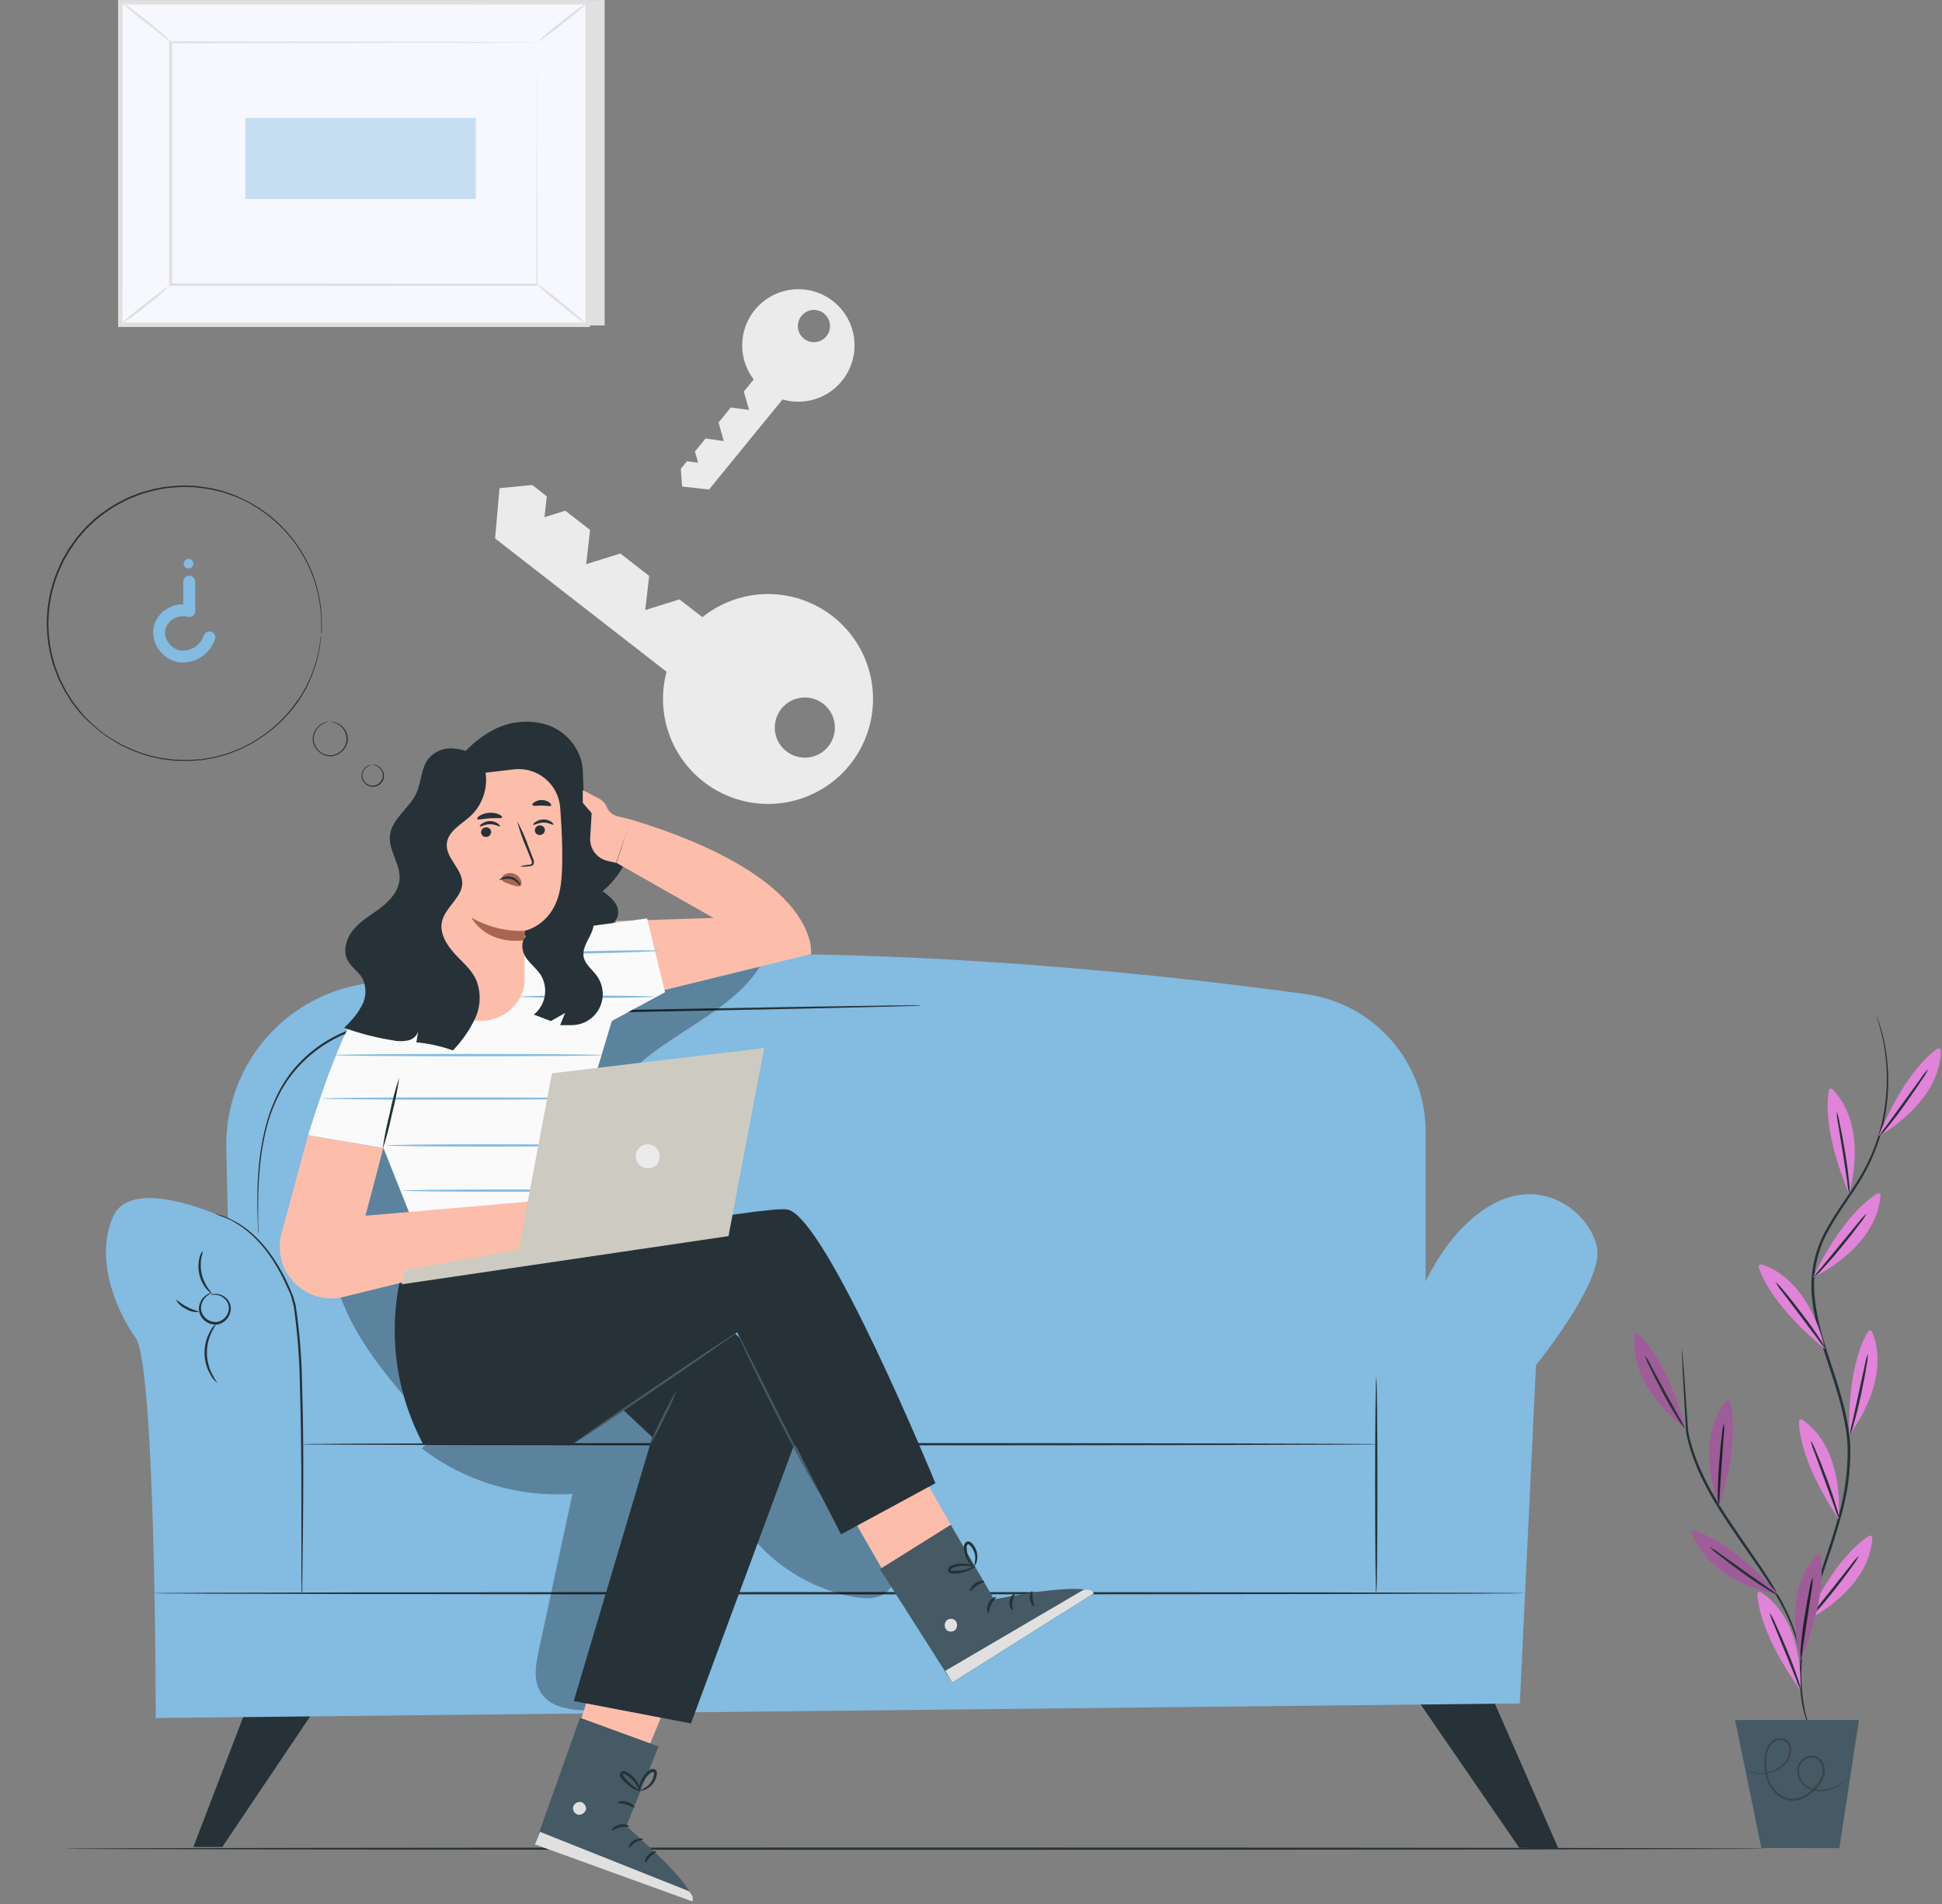 <svg width="666" height="653" viewBox="0 0 666 653" fill="none" xmlns="http://www.w3.org/2000/svg">
<rect x="0" y="0" width="666" height="653" fill="#808080" stroke="none"/>
<path d="M241.32 268.113C246.656 272.263 253.052 274.827 259.778 275.51C266.503 276.193 273.284 274.968 279.345 271.975C285.407 268.983 290.502 264.343 294.049 258.589C297.596 252.834 299.45 246.197 299.399 239.437C299.348 232.678 297.394 226.069 293.761 220.368C290.128 214.668 284.963 210.106 278.857 207.205C272.751 204.304 265.952 203.181 259.238 203.966C252.524 204.75 246.166 207.41 240.894 211.64L233.015 205.556L221.289 209.222L222.627 197.495L212.741 189.815L201.03 193.465L202.368 181.738L193.866 175.137L186.718 177.358L187.539 170.21L182.535 166.316L171.311 167.411L169.79 184.659L228.59 230.363C226.762 237.21 226.996 244.444 229.26 251.159C231.524 257.873 235.719 263.771 241.32 268.113ZM284.165 255.839C282.914 257.449 281.213 258.652 279.279 259.295C277.344 259.939 275.262 259.995 273.296 259.455C271.33 258.916 269.567 257.806 268.232 256.266C266.896 254.725 266.047 252.823 265.792 250.8C265.537 248.777 265.888 246.724 266.799 244.9C267.711 243.077 269.142 241.564 270.913 240.554C272.684 239.543 274.715 239.081 276.749 239.224C278.783 239.368 280.728 240.111 282.34 241.36C284.497 243.041 285.9 245.509 286.242 248.223C286.584 250.936 285.837 253.675 284.165 255.839Z" fill="#EBEBEB"/>
<path d="M288.713 130.65C291.005 127.848 292.462 124.457 292.916 120.866C293.371 117.275 292.805 113.628 291.283 110.344C289.761 107.059 287.344 104.27 284.31 102.295C281.276 100.321 277.748 99.24 274.128 99.179C270.509 99.117 266.945 100.076 263.845 101.945C260.746 103.815 258.235 106.52 256.602 109.75C254.968 112.981 254.278 116.606 254.609 120.211C254.941 123.816 256.281 127.254 258.476 130.133L255.084 134.27L256.894 140.597L250.628 139.73L246.415 144.931L248.225 151.259L241.974 150.376L238.323 154.848L239.419 158.696L235.601 158.164L233.487 160.764L233.928 166.848L243.145 167.883L268.362 136.992C272.002 138.052 275.874 138.016 279.493 136.888C283.113 135.76 286.319 133.59 288.713 130.65ZM282.629 107.562C283.473 108.253 284.094 109.18 284.412 110.225C284.73 111.269 284.731 112.384 284.415 113.43C284.1 114.475 283.481 115.403 282.638 116.096C281.795 116.79 280.765 117.218 279.679 117.327C278.592 117.435 277.498 117.219 276.534 116.706C275.571 116.192 274.781 115.405 274.265 114.443C273.749 113.48 273.53 112.387 273.635 111.3C273.74 110.214 274.165 109.182 274.857 108.337C275.315 107.765 275.883 107.291 276.528 106.941C277.173 106.592 277.88 106.374 278.61 106.302C279.34 106.23 280.076 106.304 280.777 106.52C281.477 106.737 282.128 107.091 282.69 107.562H282.629Z" fill="#EBEBEB"/>
<path d="M207.357 0V111.607H47.033L41.269 0.776L207.357 0Z" fill="#E0E0E0"/>
<path d="M41.269 0.776L41.269 111.379L201.592 111.379V0.776L41.269 0.776Z" fill="#F6F8FD"/>
<path d="M202.308 112.14H40.509V0.015H202.308V112.14ZM41.999 110.619H200.787V1.536H42.03L41.999 110.619Z" fill="#E0E0E0"/>
<path d="M184.208 14.51H58.623V97.63H184.208V14.51Z" fill="#F6F8FD"/>
<path d="M184.224 14.51H183.6H181.805L174.931 14.647H149.074L58.669 14.829L59.034 14.464C59.034 39.864 59.034 68.002 59.034 97.584L58.639 97.189L184.239 97.28L183.919 97.584C183.919 72.291 184.041 51.56 184.087 37.111C184.087 29.887 184.087 24.259 184.163 20.381C184.163 18.464 184.163 17.004 184.163 15.985C184.163 14.966 184.163 14.464 184.163 14.464C184.163 14.464 184.163 14.951 184.163 15.985C184.163 17.019 184.163 18.434 184.163 20.32C184.163 24.168 184.163 29.795 184.163 37.05C184.163 51.545 184.269 72.352 184.33 97.721V98.04H184.026H58.426H58.03V97.63C58.03 68.047 58.03 39.91 58.03 14.51V14.145H58.395L149.044 14.327L174.9 14.434H181.729H183.478L184.224 14.51Z" fill="#E0E0E0"/>
<path d="M41.254 0.456C42.244 0.943 43.173 1.545 44.022 2.251C45.665 3.437 47.885 5.11 50.304 7.042C52.722 8.974 54.866 10.799 56.387 12.168C57.247 12.85 58.018 13.637 58.684 14.51C58.532 14.677 54.684 11.468 49.862 7.666C46.846 5.444 43.971 3.036 41.254 0.456Z" fill="#E0E0E0"/>
<path d="M201.578 0.776C198.95 3.361 196.144 5.76 193.182 7.955C190.362 10.345 187.379 12.535 184.254 14.51C186.891 11.923 189.707 9.524 192.68 7.331C195.488 4.939 198.461 2.749 201.578 0.776Z" fill="#E0E0E0"/>
<path d="M201.456 111.394L183.584 96.9L201.456 111.394Z" fill="#F6F8FD"/>
<path d="M183.584 96.9C186.779 99.004 189.827 101.321 192.71 103.835C195.771 106.175 198.672 108.715 201.395 111.44C198.198 109.34 195.149 107.023 192.269 104.505C189.196 102.18 186.294 99.639 183.584 96.9Z" fill="#E0E0E0"/>
<path d="M41.254 111.379C43.866 108.817 46.656 106.443 49.604 104.276C52.395 101.908 55.347 99.738 58.441 97.782C55.843 100.359 53.057 102.738 50.106 104.9C47.313 107.267 44.355 109.432 41.254 111.379Z" fill="#E0E0E0"/>
<path d="M84.129 40.412V68.245H163.158V40.412H84.129Z" fill="#83BBE1" fill-opacity="0.42"/>
<path d="M605.359 633.978C605.359 634.191 474.74 634.373 313.641 634.373C152.542 634.373 21.877 634.191 21.877 633.978C21.877 633.765 152.481 633.583 313.641 633.583C474.801 633.583 605.359 633.765 605.359 633.978Z" fill="#263238"/>
<path d="M483.364 578.919L521.007 633.658L534.468 633.978L509.798 577.688L483.364 578.919Z" fill="#263238"/>
<path d="M86.137 581.703L66.304 633.415H76.221L110.853 581.931L86.137 581.703Z" fill="#263238"/>
<path d="M77.59 393.82L79.111 460.741C79.207 465.295 81.058 469.635 84.277 472.857C87.496 476.079 91.835 477.934 96.388 478.035L470.831 486.369C473.187 486.422 475.53 486.004 477.722 485.138C479.914 484.273 481.911 482.978 483.596 481.331C485.28 479.683 486.619 477.715 487.532 475.543C488.446 473.37 488.916 471.037 488.915 468.681V388.07C488.911 376.579 484.752 365.477 477.205 356.812C469.657 348.147 459.232 342.503 447.85 340.921C379.301 331.491 237.959 316.996 123.659 337.59C110.54 339.936 98.689 346.89 90.243 357.199C81.796 367.508 77.309 380.495 77.59 393.82Z" fill="#83BBE1"/>
<path d="M75.947 417.197C75.947 417.197 45.102 402.915 38.79 417.197C32.478 431.478 39.566 449 46.501 458.764C53.437 468.529 53.406 589.171 53.406 589.171L521.22 584.167L526.757 468.164C526.757 468.164 549.191 440.528 547.791 428.619C546.392 416.71 527.456 399.371 505.722 417.151C483.987 434.931 478.345 472.088 478.345 472.088L105.362 474.902C105.362 474.902 106.64 422.718 75.947 417.197Z" fill="#83BBE1"/>
<path d="M473.615 495.267C473.615 495.48 390.738 495.663 288.53 495.663C186.322 495.663 103.446 495.526 103.446 495.267C103.446 495.009 186.292 494.872 288.53 494.872C390.769 494.872 473.615 495.085 473.615 495.267Z" fill="#263238"/>
<path d="M103.446 546.371C103.426 546.25 103.426 546.127 103.446 546.006C103.446 545.717 103.446 545.352 103.446 544.926C103.446 543.973 103.415 542.589 103.355 540.774C103.355 537.108 103.355 531.922 103.355 525.564C103.355 512.697 103.446 494.917 102.853 475.373C102.737 466.171 102.025 456.985 100.723 447.874C100.45 446.87 100.176 445.867 99.917 444.832C99.659 443.798 99.157 442.931 98.761 442.003C97.955 440.163 97.134 438.399 96.237 436.741C94.616 433.655 92.712 430.727 90.548 427.995C88.741 425.758 86.702 423.718 84.464 421.912C82.765 420.559 80.936 419.377 79.004 418.383C77.321 417.608 75.6 416.917 73.848 416.315H74.198L75.247 416.604C76.59 416.988 77.893 417.498 79.141 418.125C81.128 419.067 83.005 420.225 84.738 421.577C87.023 423.372 89.104 425.412 90.944 427.661C93.167 430.398 95.123 433.342 96.784 436.452C97.712 438.125 98.548 439.889 99.37 441.745C99.78 442.673 100.161 443.631 100.541 444.589L101.408 447.631C102.765 456.783 103.501 466.016 103.613 475.267C104.206 494.887 104.009 512.667 103.887 525.534C103.796 531.907 103.72 537.093 103.674 540.744C103.674 542.493 103.674 543.877 103.674 544.896V545.96C103.446 546.234 103.446 546.371 103.446 546.371Z" fill="#263238"/>
<path d="M72.312 444.118C72.675 443.87 73.104 443.738 73.544 443.737C74.766 443.644 75.983 443.983 76.981 444.696C77.683 445.186 78.257 445.838 78.654 446.597C79.109 447.487 79.264 448.501 79.095 449.487C78.93 450.622 78.424 451.68 77.645 452.522C76.865 453.363 75.849 453.949 74.73 454.202C73.603 454.363 72.453 454.188 71.424 453.698C70.396 453.209 69.535 452.426 68.951 451.449C68.438 450.596 68.18 449.614 68.205 448.62C68.26 447.573 68.595 446.561 69.176 445.688C69.757 444.816 70.561 444.116 71.506 443.661C71.894 443.452 72.328 443.342 72.768 443.342C72.768 443.418 72.327 443.524 71.643 443.935C70.686 444.527 69.921 445.383 69.437 446.399C69.076 447.112 68.903 447.906 68.935 448.704C68.967 449.503 69.203 450.28 69.62 450.962C70.141 451.796 70.891 452.462 71.782 452.881C72.672 453.299 73.664 453.451 74.639 453.319C75.592 453.096 76.459 452.598 77.132 451.887C77.806 451.176 78.255 450.283 78.426 449.319C78.56 448.525 78.469 447.709 78.162 446.965C77.856 446.22 77.347 445.576 76.692 445.106C75.826 444.416 74.758 444.027 73.65 443.996C72.768 444.042 72.327 444.194 72.312 444.118Z" fill="#263238"/>
<path d="M74.426 474.141C73.539 473.483 72.816 472.629 72.312 471.647C70.923 469.36 70.174 466.742 70.142 464.067C70.11 461.392 70.796 458.757 72.129 456.437C72.614 455.443 73.316 454.57 74.183 453.882C74.289 453.973 73.498 454.932 72.662 456.696C71.52 458.981 70.936 461.503 70.958 464.057C71 466.614 71.641 469.124 72.829 471.388C73.711 473.122 74.547 474.065 74.426 474.141Z" fill="#263238"/>
<path d="M69.528 428.984C69.446 429.757 69.293 430.52 69.072 431.266C68.405 434.905 69.203 438.661 71.293 441.714C71.786 442.312 72.238 442.942 72.646 443.6C72.646 443.6 71.795 443.175 70.837 442.079C69.602 440.572 68.744 438.794 68.331 436.89C67.919 434.986 67.964 433.011 68.464 431.129C68.634 430.336 69 429.599 69.528 428.984Z" fill="#263238"/>
<path d="M60.418 445.806C60.6 445.654 62.015 447.083 64.175 448.194C66.335 449.304 68.296 449.715 68.266 449.897C66.709 450.097 65.131 449.742 63.81 448.893C62.356 448.288 61.157 447.197 60.418 445.806Z" fill="#263238"/>
<path d="M523.015 546.371C523.015 546.584 417.507 546.766 287.359 546.766C157.211 546.766 51.733 546.584 51.733 546.371C51.733 546.158 157.227 545.976 287.481 545.976C417.735 545.976 523.015 546.143 523.015 546.371Z" fill="#263238"/>
<path d="M471.987 472.529C472.215 472.529 472.383 489.046 472.383 509.412C472.383 529.778 472.215 546.325 471.987 546.325C471.759 546.325 471.592 529.808 471.592 509.412C471.592 489.016 471.774 472.529 471.987 472.529Z" fill="#263238"/>
<path d="M315.77 344.906H315.04L312.911 344.982L304.743 345.21L274.659 345.91L175.432 347.902C165.744 348.13 156.268 348.1 147.173 348.708C138.415 349.085 129.75 350.666 121.423 353.408C113.912 355.929 107.19 360.37 101.925 366.291C99.536 368.965 97.492 371.929 95.841 375.112C94.335 378.039 93.088 381.093 92.115 384.238C90.551 389.701 89.532 395.305 89.073 400.968C88.601 405.987 88.555 410.322 88.525 413.881C88.495 417.44 88.525 420.178 88.632 422.049C88.632 422.961 88.632 423.661 88.632 424.178C88.632 424.695 88.632 424.908 88.632 424.908C88.632 424.908 88.632 424.665 88.632 424.178C88.632 423.691 88.632 422.961 88.51 422.049C88.419 420.193 88.297 417.486 88.266 413.881C88.236 410.276 88.266 405.972 88.677 400.923C89.125 395.203 90.144 389.542 91.719 384.025C92.682 380.825 93.924 377.715 95.43 374.732C97.067 371.484 99.112 368.458 101.514 365.728C106.851 359.718 113.667 355.208 121.286 352.648C129.641 349.859 138.343 348.246 147.142 347.857C156.268 347.248 165.759 347.263 175.447 347.035L274.689 345.271L304.759 344.83L312.941 344.739H315.071L315.77 344.906Z" fill="#263238"/>
<path d="M196.011 397.014C196.011 397.014 195.509 397.257 194.733 397.85C193.637 398.692 192.816 399.841 192.376 401.151C192.021 402.084 191.912 403.093 192.058 404.081C192.205 405.069 192.602 406.003 193.212 406.793C193.9 407.834 194.891 408.638 196.051 409.097C197.211 409.556 198.483 409.647 199.697 409.358C200.91 409.069 202.005 408.414 202.834 407.482C203.663 406.55 204.185 405.386 204.331 404.147C204.516 403.164 204.449 402.15 204.135 401.2C203.821 400.25 203.271 399.396 202.536 398.717C201.55 397.754 200.301 397.103 198.946 396.847C197.988 396.679 197.425 396.74 197.425 396.679C197.911 396.5 198.436 396.453 198.946 396.542C200.187 396.685 201.367 397.152 202.369 397.897C203.37 398.642 204.157 399.639 204.65 400.786C205.098 401.895 205.219 403.108 205 404.284C204.803 405.645 204.202 406.916 203.275 407.931C202.347 408.947 201.135 409.66 199.797 409.978C198.459 410.296 197.056 410.204 195.771 409.715C194.486 409.226 193.377 408.362 192.589 407.235C191.867 406.286 191.429 405.152 191.326 403.965C191.258 402.928 191.419 401.89 191.798 400.923C192.317 399.541 193.266 398.363 194.505 397.561C194.949 397.248 195.469 397.058 196.011 397.014Z" fill="#263238"/>
<path d="M189.608 436.422C189.029 434.956 188.64 433.423 188.452 431.859C187.71 428.145 187.793 424.313 188.695 420.634C189.67 416.907 192.01 413.683 195.25 411.6C196.23 410.993 197.304 410.556 198.429 410.307C198.832 410.18 199.257 410.139 199.676 410.185C198.228 410.65 196.84 411.283 195.539 412.071C192.542 414.19 190.388 417.297 189.456 420.847C188.598 424.423 188.443 428.132 188.999 431.767C189.364 434.657 189.729 436.391 189.608 436.422Z" fill="#263238"/>
<path d="M195.144 373.591C194.336 374.664 193.59 375.781 192.908 376.937C191.363 379.784 190.908 383.095 191.628 386.253C192.347 389.41 194.192 392.197 196.817 394.094C197.935 394.848 199.098 395.534 200.3 396.147C199.923 396.145 199.551 396.068 199.205 395.919C198.247 395.581 197.337 395.121 196.498 394.55C193.628 392.675 191.597 389.76 190.834 386.418C190.071 383.076 190.635 379.568 192.406 376.633C192.917 375.754 193.541 374.946 194.262 374.23C194.779 373.698 195.114 373.485 195.144 373.591Z" fill="#263238"/>
<path d="M193.745 404.01C190.965 404.476 188.213 405.096 185.501 405.866C182.875 406.893 180.306 408.061 177.805 409.364C182.2 405.54 187.932 403.615 193.745 404.01Z" fill="#263238"/>
<g opacity="0.3">
<path d="M144.603 496.697C159.369 508.013 177.755 513.556 196.315 512.287C192.462 530.163 188.619 548.044 184.786 565.931C183.767 570.691 182.809 575.999 185.303 580.197C188.801 586.083 196.938 586.661 203.783 586.57C211.387 586.463 219.327 586.281 226.08 582.752C235.647 577.764 240.787 567.178 244.499 557.048C248.21 546.919 251.419 536.059 259.054 528.439C267.819 538.425 279.682 545.179 292.743 547.618C296.546 548.318 300.865 548.531 303.907 546.097C306.949 543.664 307.816 539.375 307.04 535.603C306.028 531.885 304.342 528.385 302.067 525.276L279.8 490.75C276.758 486.081 273.503 481.153 268.408 478.932C264.408 477.183 259.875 477.411 255.525 477.609C219.173 479.726 183.091 485.179 147.736 493.898" fill="black"/>
</g>
<g opacity="0.3">
<path d="M263.571 325.529C254.567 349.317 220.985 354.777 209.137 377.241C197.471 399.508 211.935 428.954 199.92 451.099C195.463 459.281 187.752 465.38 183.463 473.624C180.543 479.16 179.037 485.792 174.337 489.883C168.831 494.674 160.299 494.583 153.683 491.48C147.067 488.377 141.987 482.811 137.272 477.229C128.45 466.765 120.161 455.449 115.978 442.384C108.891 419.919 115.4 394.504 129.667 375.736C143.933 356.967 165.059 344.298 187.372 336.708C209.684 329.118 233.289 326.259 256.757 324.054" fill="black"/>
</g>
<path d="M155.432 262.972C158.84 257.66 163.553 253.308 169.12 250.333C174.727 247.35 181.282 246.689 187.372 248.493C190.364 249.442 193.058 251.153 195.191 253.456C197.324 255.76 198.822 258.578 199.539 261.634C200.497 266.516 199.189 271.961 201.714 276.25C204.604 281.178 211.585 282.73 214.049 287.901C214.696 289.502 214.966 291.231 214.837 292.954C214.707 294.676 214.183 296.346 213.304 297.833C211.53 300.793 209.274 303.436 206.627 305.65C208.221 306.648 209.631 307.914 210.794 309.392C211.372 310.136 211.755 311.012 211.909 311.942C212.063 312.871 211.983 313.824 211.676 314.715C210.684 316.476 209.049 317.784 207.114 318.365C198.616 321.947 189.223 322.829 180.208 320.89C177.805 320.373 175.052 319.719 173.075 321.179" fill="#263238"/>
<path d="M216.316 281.026L211.433 295.916L244.681 314.791L211.22 315.871L213.715 342.99L278.127 327.172C278.127 327.172 281.99 300.905 216.316 281.026L211.753 279.931C210.93 279.738 210.166 279.347 209.528 278.794C208.889 278.24 208.395 277.539 208.087 276.752C207.565 275.471 206.591 274.427 205.35 273.817L199.859 270.957V275.307L202.901 278.851L202.414 287.262C202.286 289.063 202.804 290.851 203.874 292.306C204.944 293.761 206.497 294.787 208.255 295.201L211.296 295.916" fill="#FCBEAB"/>
<path d="M143.477 334.868C142.154 334.868 129.88 337.91 122.853 346.792C115.826 355.674 105.666 389.287 105.666 389.287L131.522 393.759L142.686 421.79C142.686 421.79 208.771 413.136 205.258 409.622C201.862 406.498 198.308 403.548 194.611 400.786L209.821 350.123L228.072 340.267L221.912 314.958L185.151 319.932L143.477 334.868Z" fill="#FAFAFA"/>
<path d="M206.657 361.834C206.657 362.047 186.048 362.23 160.648 362.23C135.249 362.23 114.625 362.047 114.625 361.834C114.625 361.621 135.233 361.439 160.648 361.439C186.064 361.439 206.657 361.621 206.657 361.834Z" fill="#83BBE1"/>
<path d="M202.536 376.724C202.536 376.937 181.927 377.12 156.527 377.12C131.127 377.12 110.503 376.937 110.503 376.724C110.503 376.511 131.097 376.329 156.527 376.329C181.957 376.329 202.536 376.511 202.536 376.724Z" fill="#83BBE1"/>
<path d="M202.536 392.801C202.536 393.029 186.931 393.211 167.676 393.211C148.42 393.211 132.831 393.029 132.831 392.801C132.831 392.573 148.436 392.405 167.676 392.405C186.916 392.405 202.536 392.588 202.536 392.801Z" fill="#83BBE1"/>
<path d="M207.874 408.299C207.874 408.512 192.269 408.695 173.029 408.695C153.789 408.695 138.184 408.512 138.184 408.299C138.184 408.086 153.774 407.904 173.029 407.904C192.284 407.904 207.874 408.071 207.874 408.299Z" fill="#83BBE1"/>
<path d="M224.377 341.803C224.377 342.031 214.065 342.199 201.365 342.199C188.665 342.199 178.337 342.031 178.337 341.803C178.337 341.575 188.634 341.408 201.365 341.408C214.095 341.408 224.377 341.651 224.377 341.803Z" fill="#83BBE1"/>
<path d="M226.05 326.016C226.05 326.244 215.783 326.655 203.129 326.944C190.475 327.233 180.178 327.309 180.178 327.096C180.178 326.883 190.429 326.457 203.098 326.153C215.768 325.848 226.05 325.803 226.05 326.016Z" fill="#83BBE1"/>
<path d="M136.907 369.561C136.341 373.755 135.513 377.911 134.428 382.002C133.6 386.156 132.518 390.255 131.188 394.276C131.754 390.082 132.577 385.927 133.652 381.835C134.471 377.677 135.559 373.578 136.907 369.561Z" fill="#263238"/>
<path d="M208.848 559.467L189.592 620.198L212.802 622.54L234.612 569.763L208.848 559.467Z" fill="#FCBEAB"/>
<path d="M225.837 598.905L214.779 626.282C214.779 626.282 238.932 646.739 237.381 652.001L183.448 632.518L198.916 589.079L225.837 598.905Z" fill="#455A64"/>
<path d="M198.946 617.947C198.37 617.917 197.803 618.101 197.354 618.463C196.905 618.825 196.606 619.34 196.513 619.909C196.46 620.483 196.629 621.055 196.986 621.508C197.342 621.961 197.859 622.259 198.429 622.343C199.039 622.373 199.639 622.177 200.113 621.792C200.587 621.408 200.903 620.862 201 620.259C201 619.103 199.859 617.78 198.718 617.947" fill="#E0E0E0"/>
<path d="M183.448 632.518L185.182 628.198L236.255 648.549C236.255 648.549 238.278 650.45 237.381 652.047L183.448 632.518Z" fill="#E0E0E0"/>
<path d="M215.753 626.373C215.646 626.632 214.232 626.282 212.711 626.647C211.19 627.012 210.019 627.894 209.821 627.696C209.623 627.499 210.551 626.175 212.498 625.704C214.445 625.232 215.89 626.145 215.753 626.373Z" fill="#263238"/>
<path d="M220.559 630.753C220.559 631.042 219.22 631.073 217.928 631.864C216.635 632.655 215.996 633.674 215.692 633.674C215.388 633.674 215.798 632.016 217.426 631.073C219.053 630.13 220.65 630.51 220.559 630.753Z" fill="#263238"/>
<path d="M221.319 638.693C221.061 638.693 221.167 637.172 222.369 636.016C223.57 634.86 225.015 634.693 225.046 634.951C225.076 635.21 224.027 635.712 223.069 636.7C222.11 637.689 221.593 638.769 221.319 638.693Z" fill="#263238"/>
<path d="M217.517 619.848C217.319 620.046 216.239 619.24 214.718 618.799C213.197 618.358 211.859 618.419 211.798 618.145C211.737 617.871 213.213 617.323 214.992 617.871C216.772 618.419 217.776 619.681 217.517 619.848Z" fill="#263238"/>
<path d="M219.707 614.266C218.738 614.183 217.808 613.841 217.015 613.278C216.1 612.754 215.257 612.115 214.506 611.376C214.047 610.952 213.624 610.489 213.243 609.992C213.003 609.716 212.808 609.402 212.665 609.065C212.559 608.816 212.539 608.539 212.607 608.277C212.676 608.015 212.83 607.784 213.045 607.62C213.243 607.483 213.47 607.396 213.708 607.364C213.946 607.332 214.188 607.357 214.414 607.437C214.758 607.564 215.085 607.732 215.388 607.939C215.93 608.287 216.439 608.684 216.909 609.125C217.671 609.868 218.312 610.725 218.81 611.665C219.354 612.484 219.63 613.451 219.601 614.434C219.449 614.434 219.144 613.43 218.217 612.015C217.678 611.194 217.034 610.447 216.3 609.795C215.874 609.401 215.411 609.049 214.916 608.745C214.399 608.395 213.912 608.213 213.684 608.411C213.456 608.608 213.578 608.532 213.684 608.73C213.803 608.975 213.951 609.205 214.125 609.414C214.477 609.88 214.853 610.327 215.251 610.753C215.944 611.465 216.697 612.117 217.502 612.7C218.273 613.169 219.01 613.693 219.707 614.266Z" fill="#263238"/>
<path d="M219.221 614.525C218.989 613.565 219.074 612.557 219.464 611.65C219.964 610.021 220.907 608.563 222.186 607.437C222.46 607.135 222.806 606.908 223.192 606.778C223.578 606.647 223.991 606.618 224.392 606.692C224.631 606.787 224.839 606.947 224.992 607.154C225.145 607.361 225.237 607.606 225.259 607.863C225.285 608.231 225.255 608.6 225.167 608.958C225.044 609.592 224.824 610.202 224.513 610.768C224.003 611.727 223.261 612.543 222.354 613.141C220.833 614.16 219.57 614.084 219.586 613.977C220.399 613.565 221.186 613.102 221.943 612.593C222.692 611.987 223.3 611.224 223.723 610.357C223.96 609.875 224.134 609.364 224.24 608.836C224.361 608.243 224.316 607.696 224.072 607.68C223.829 607.665 223.19 607.848 222.81 608.228C222.372 608.595 221.97 609.002 221.608 609.445C220.991 610.209 220.48 611.053 220.087 611.954C219.464 613.445 219.388 614.54 219.221 614.525Z" fill="#263238"/>
<path d="M281.929 502.294L310.675 552.257L334.189 537.169L305.321 486.446L281.929 502.294Z" fill="#FCBEAB"/>
<path d="M326.067 522.888L340.927 548.5C340.927 548.5 371.894 541.991 375.103 546.447L326.554 577.018L301.778 538.097L326.067 522.888Z" fill="#455A64"/>
<path d="M324.577 555.816C324.191 556.244 323.978 556.799 323.978 557.375C323.978 557.951 324.191 558.507 324.577 558.934C324.992 559.315 325.535 559.526 326.098 559.526C326.661 559.526 327.204 559.315 327.619 558.934C328.018 558.47 328.231 557.874 328.217 557.262C328.203 556.65 327.963 556.064 327.543 555.619C327.059 555.257 326.455 555.094 325.855 555.165C325.255 555.236 324.705 555.534 324.318 555.999" fill="#E0E0E0"/>
<path d="M326.554 576.988L324.212 572.973L371.635 545.17C371.635 545.17 374.388 544.744 375.103 546.417L326.554 576.988Z" fill="#E0E0E0"/>
<path d="M341.55 547.725C341.687 547.968 340.577 548.82 339.892 550.31C339.208 551.801 339.208 553.2 338.934 553.246C338.66 553.291 338.143 551.725 338.934 549.9C339.725 548.075 341.459 547.466 341.55 547.725Z" fill="#263238"/>
<path d="M347.969 546.614C348.167 546.812 347.391 547.862 347.224 549.382C347.056 550.903 347.482 552.09 347.224 552.227C346.965 552.364 345.992 551.132 346.235 549.185C346.478 547.238 347.817 546.401 347.969 546.614Z" fill="#263238"/>
<path d="M354.707 550.888C354.509 551.086 353.444 550.113 353.186 548.424C352.927 546.736 353.764 545.535 353.992 545.656C354.22 545.778 353.992 546.919 354.159 548.303C354.326 549.687 354.92 550.721 354.707 550.888Z" fill="#263238"/>
<path d="M337.52 542.264C337.52 542.553 336.258 542.903 334.98 543.785C333.703 544.668 332.927 545.793 332.668 545.671C332.41 545.55 332.897 544.059 334.417 542.979C335.938 541.899 337.52 542.006 337.52 542.264Z" fill="#263238"/>
<path d="M334.432 537.169C334.432 537.261 333.657 538.006 331.999 538.69C331.019 539.077 329.998 539.352 328.957 539.512C328.336 539.59 327.712 539.635 327.086 539.648C326.717 539.662 326.348 539.621 325.991 539.527C325.731 539.456 325.502 539.301 325.34 539.087C325.178 538.872 325.091 538.61 325.094 538.34C325.107 538.099 325.177 537.864 325.298 537.655C325.42 537.446 325.59 537.269 325.793 537.139C326.103 536.95 326.435 536.802 326.782 536.698C328.39 536.146 330.113 536.015 331.786 536.318C333.581 536.652 334.524 537.306 334.463 537.397C334.402 537.489 333.398 537.139 331.71 537.002C330.724 536.929 329.733 536.98 328.759 537.154C328.195 537.255 327.641 537.402 327.101 537.595C326.493 537.793 326.052 538.067 326.067 538.371C326.082 538.675 326.067 538.523 326.295 538.614C326.559 538.675 326.831 538.701 327.101 538.69C328.677 538.711 330.247 538.491 331.756 538.036C332.625 537.682 333.52 537.392 334.432 537.169Z" fill="#263238"/>
<path d="M334.341 537.702C334.341 537.793 333.276 537.23 332.212 535.755C331.601 534.882 331.148 533.909 330.873 532.88C330.709 532.273 330.602 531.652 330.554 531.025C330.485 530.62 330.522 530.205 330.66 529.818C330.799 529.432 331.034 529.088 331.345 528.819C331.559 528.684 331.806 528.612 332.06 528.612C332.313 528.612 332.56 528.684 332.774 528.819C333.081 529.023 333.357 529.269 333.596 529.549C334.014 530.047 334.363 530.599 334.63 531.192C335.062 532.187 335.245 533.273 335.162 534.356C335.01 536.211 334.204 537.124 334.128 537.048C334.296 536.153 334.413 535.249 334.478 534.34C334.458 533.38 334.23 532.435 333.809 531.572C333.567 531.069 333.255 530.603 332.881 530.188C332.485 529.732 332.029 529.428 331.862 529.61C331.71 529.792 331.6 530.004 331.54 530.233C331.479 530.462 331.47 530.701 331.512 530.933C331.539 531.507 331.615 532.077 331.74 532.637C331.963 533.591 332.322 534.507 332.805 535.359C333.626 536.85 334.447 537.58 334.341 537.702Z" fill="#263238"/>
<path d="M196.36 495.267L252.818 456.878L288.424 526.188L320.789 508.652C320.789 508.652 283.511 417.699 270.126 414.809C262.628 413.166 176.634 429.577 176.634 429.577L167.021 424.756L142.686 421.79L141.165 425.729C136.917 436.486 134.964 448.012 135.43 459.568C135.896 471.123 138.772 482.454 143.872 492.834L145.059 495.252L196.36 495.267Z" fill="#263238"/>
<path d="M176.542 447.236C176.968 449.137 223.692 492.864 223.692 492.864L196.771 583.345L236.955 591.026L277.305 482.035L203.555 409.683L169.805 423.782L176.542 447.236Z" fill="#263238"/>
<path d="M252.818 456.863C252.94 457.046 240.392 465.776 224.817 476.377C209.243 486.978 196.497 495.419 196.36 495.267C196.224 495.115 208.771 486.339 224.361 475.738C239.951 465.137 252.681 456.681 252.818 456.863Z" fill="#455A64"/>
<path d="M281.792 513.26C281.272 512.61 280.814 511.912 280.424 511.176C279.587 509.807 278.431 507.785 277.017 505.29C274.203 500.286 270.461 493.29 266.507 485.518C262.552 477.746 259.054 470.582 256.606 465.396C255.374 462.795 254.4 460.681 253.746 459.221C253.362 458.482 253.051 457.708 252.818 456.909C253.277 457.603 253.684 458.33 254.035 459.084L257.077 465.168C259.723 470.415 263.267 477.426 267.176 485.199C271.085 492.971 274.781 500.028 277.473 505.093C278.766 507.541 279.846 509.564 280.667 511.1C281.097 511.79 281.474 512.512 281.792 513.26Z" fill="#455A64"/>
<path d="M232.073 476.681C230.872 480.017 229.429 483.26 227.753 486.385C226.306 489.617 224.623 492.738 222.719 495.723C225.36 489.153 228.487 482.788 232.073 476.681Z" fill="#455A64"/>
<path d="M105.666 389.287L96.54 422.992C95.362 427.351 95.907 431.997 98.061 435.965C99.899 439.377 102.808 442.091 106.34 443.688C109.871 445.284 113.83 445.676 117.605 444.802L189.927 426.992L182.322 411.965L125.347 416.908L131.431 393.759L105.666 389.287Z" fill="#FCBEAB"/>
<path d="M137.743 440.437L138.686 435.539L177.881 428.497L189.273 368.07L262.066 359.401L249.837 423.904L137.743 440.437Z" fill="#CDCBC1"/>
<path d="M221.958 400.618C221.121 400.582 220.316 400.29 219.649 399.782C218.983 399.275 218.488 398.576 218.23 397.779C217.973 396.982 217.965 396.125 218.208 395.323C218.451 394.522 218.934 393.814 219.591 393.294C220.248 392.775 221.048 392.469 221.884 392.417C222.72 392.365 223.552 392.57 224.268 393.005C224.984 393.44 225.55 394.083 225.891 394.848C226.231 395.614 226.329 396.465 226.171 397.287C226.049 398.286 225.538 399.195 224.749 399.819C223.961 400.443 222.958 400.73 221.958 400.618Z" fill="#EBEBEB"/>
<path d="M148.39 267.125L148.527 271.49L150.169 336.891C150.367 344.495 157.044 350.366 165.166 350.092C173.379 349.834 179.98 343.4 179.919 335.719C179.843 327.674 179.919 319.187 179.919 319.187C179.919 319.187 190.277 317.346 192.269 303.779C193.258 297.042 192.786 286 192.117 276.98C191.974 275.057 191.444 273.182 190.557 271.469C189.671 269.755 188.447 268.239 186.959 267.012C185.471 265.784 183.75 264.87 181.9 264.325C180.05 263.78 178.108 263.614 176.193 263.839L148.39 267.125Z" fill="#FCBEAB"/>
<path d="M186.87 284.57C186.878 285.024 186.71 285.463 186.401 285.795C186.092 286.127 185.665 286.326 185.212 286.349C184.994 286.368 184.775 286.344 184.566 286.277C184.358 286.211 184.165 286.104 183.998 285.962C183.831 285.821 183.694 285.648 183.594 285.453C183.495 285.259 183.435 285.046 183.417 284.828C183.409 284.377 183.575 283.94 183.881 283.608C184.187 283.277 184.609 283.076 185.06 283.049C185.502 283.011 185.94 283.15 186.28 283.435C186.619 283.72 186.831 284.128 186.87 284.57Z" fill="#263238"/>
<path d="M189.79 282.806C189.577 283.034 188.269 282.075 186.383 282.091C184.497 282.106 183.159 283.079 182.946 282.851C182.733 282.623 183.067 282.334 183.661 281.893C184.461 281.325 185.417 281.018 186.398 281.011C187.37 281.001 188.322 281.294 189.121 281.847C189.699 282.334 189.897 282.699 189.79 282.806Z" fill="#263238"/>
<path d="M168.436 285.239C168.448 285.694 168.281 286.135 167.971 286.468C167.661 286.801 167.233 286.999 166.778 287.019C166.336 287.057 165.898 286.918 165.558 286.632C165.219 286.347 165.007 285.939 164.968 285.498C164.96 285.045 165.128 284.608 165.438 284.278C165.748 283.949 166.174 283.753 166.626 283.733C166.844 283.712 167.064 283.735 167.273 283.799C167.482 283.864 167.676 283.969 167.845 284.109C168.013 284.249 168.152 284.421 168.253 284.615C168.355 284.809 168.417 285.021 168.436 285.239Z" fill="#263238"/>
<path d="M171.432 283.368C171.219 283.596 169.911 282.638 168.025 282.653C166.139 282.669 164.801 283.642 164.588 283.414C164.375 283.186 164.695 282.897 165.288 282.456C166.094 281.888 167.055 281.58 168.041 281.574C169.008 281.564 169.954 281.857 170.748 282.41C171.326 282.851 171.539 283.262 171.432 283.368Z" fill="#263238"/>
<path d="M178.368 297.133C179.354 296.815 180.376 296.621 181.41 296.555C181.896 296.555 182.337 296.403 182.413 296.068C182.449 295.578 182.332 295.089 182.079 294.669L180.634 291.049C179.287 287.989 178.188 284.825 177.349 281.589C178.946 284.512 180.294 287.565 181.379 290.714L182.778 294.35C183.08 294.924 183.177 295.584 183.052 296.22C182.984 296.389 182.879 296.541 182.745 296.665C182.611 296.789 182.451 296.881 182.277 296.935C182.009 297.008 181.733 297.049 181.455 297.057C180.434 297.216 179.396 297.241 178.368 297.133Z" fill="#263238"/>
<path d="M179.919 319.232C173.529 319.437 167.209 317.857 161.667 314.67C161.667 314.67 166.23 323.917 179.706 322.487L179.919 319.232Z" fill="#AA6550"/>
<path d="M172.178 280.281C171.98 280.783 170.124 280.463 167.919 280.615C165.714 280.768 163.919 281.3 163.645 280.828C163.523 280.6 163.858 280.144 164.588 279.688C165.565 279.114 166.666 278.786 167.797 278.729C168.924 278.645 170.055 278.827 171.098 279.262C171.889 279.627 172.269 280.053 172.178 280.281Z" fill="#263238"/>
<path d="M189.015 276.25C188.68 276.676 187.387 276.25 185.851 276.25C184.315 276.25 182.992 276.57 182.687 276.128C182.383 275.687 182.687 275.49 183.311 275.079C184.076 274.585 184.972 274.331 185.883 274.35C186.793 274.368 187.678 274.66 188.421 275.186C188.969 275.672 189.151 276.113 189.015 276.25Z" fill="#263238"/>
<path d="M178.17 303.901C177.622 303.989 177.061 303.931 176.542 303.734L175.021 303.308C174.596 303.171 174.124 302.973 173.592 302.776C173.058 302.629 172.574 302.34 172.193 301.939C171.873 301.528 171.934 300.798 172.664 300.144C173.171 299.775 173.759 299.532 174.378 299.436C174.998 299.339 175.631 299.392 176.226 299.59C176.822 299.788 177.361 300.125 177.799 300.573C178.238 301.022 178.563 301.568 178.748 302.167C179.067 303.125 178.672 303.764 178.17 303.901Z" fill="#AA6550"/>
<path d="M178.429 303.734C178.246 303.871 177.334 302 175.144 301.437C173.804 301.245 172.438 301.397 171.174 301.878C171.174 301.878 171.417 301.392 172.162 301.011C173.147 300.52 174.276 300.401 175.341 300.677C176.41 300.947 177.345 301.596 177.972 302.502C178.444 303.186 178.52 303.703 178.429 303.734Z" fill="#263238"/>
<path d="M164.055 258.333C166.144 261.627 167.041 265.538 166.595 269.413C166.15 273.288 164.389 276.893 161.607 279.627C158.367 282.669 153.546 284.996 153.226 289.406C152.861 294.289 158.519 297.939 158.519 302.836C158.519 307.734 152.724 311.08 151.584 315.993C150.671 319.947 153.105 323.902 155.781 326.898C158.458 329.894 161.865 332.541 163.386 336.252C164.194 338.343 164.569 340.576 164.491 342.816C164.413 345.056 163.882 347.257 162.93 349.286C161.005 353.32 158.436 357.013 155.325 360.222C151.28 358.774 147.07 357.839 142.792 357.439C143.051 355.826 143.325 354.199 143.599 352.587C143.558 353.529 143.22 354.435 142.632 355.173C142.045 355.911 141.238 356.443 140.329 356.693C138.495 357.16 136.577 357.186 134.731 356.769C129.031 355.868 123.429 354.427 118.001 352.465C120.428 350.277 122.483 347.709 124.085 344.86C124.874 343.42 125.302 341.809 125.331 340.166C125.36 338.523 124.99 336.898 124.252 335.43C122.914 333.149 120.45 331.689 119.218 329.347C117.377 325.848 118.898 321.407 121.514 318.441C124.13 315.476 127.689 313.544 130.807 311.11C133.925 308.677 136.785 305.392 137.028 301.437C137.363 296.327 133.21 291.657 133.728 286.562C134.306 280.752 140.45 277.193 142.853 271.87C144.602 268.022 144.374 263.277 147.051 260.007C148.101 258.839 149.406 257.93 150.865 257.35C152.324 256.77 153.897 256.534 155.462 256.66C158.589 256.932 161.6 257.977 164.223 259.702" fill="#263238"/>
<path d="M181.014 320.692C178.581 322.031 178.718 325.757 180.208 328.115C181.699 330.472 184.087 332.16 185.562 334.533C186.809 336.699 187.244 339.239 186.79 341.697C186.336 344.154 185.022 346.37 183.083 347.948L188.923 350.153L190.201 349.438L193.79 347.4L192.102 351.553H195.844C197.831 351.593 199.79 351.077 201.5 350.062C203.209 349.047 204.6 347.573 205.515 345.808C206.43 344.043 206.832 342.057 206.676 340.075C206.521 338.093 205.814 336.195 204.635 334.594C203.114 332.465 200.711 330.776 200.178 328.206C199.555 325.088 201.912 322.274 203.053 319.324C203.961 316.831 204.055 314.115 203.323 311.565C202.59 309.016 201.069 306.764 198.977 305.133" fill="#263238"/>
<path d="M65.802 197.602C66.144 197.772 66.433 198.034 66.634 198.36C66.836 198.685 66.943 199.06 66.942 199.442V209.572C66.942 209.885 66.869 210.193 66.729 210.473C66.589 210.752 66.386 210.996 66.136 211.184C65.888 211.377 65.597 211.509 65.287 211.567C64.978 211.625 64.659 211.609 64.357 211.519C63.522 211.305 62.652 211.262 61.8 211.393C60.948 211.524 60.131 211.825 59.399 212.279C58.723 212.665 58.135 213.185 57.669 213.808C57.203 214.43 56.87 215.142 56.691 215.899C56.556 216.668 56.577 217.457 56.755 218.218C56.933 218.979 57.263 219.695 57.726 220.325C58.206 221.039 58.823 221.651 59.541 222.126C60.259 222.601 61.063 222.93 61.908 223.093C63.624 223.265 65.348 222.848 66.796 221.911C68.244 220.974 69.331 219.573 69.878 217.937C69.959 217.683 70.089 217.448 70.261 217.245C70.433 217.041 70.643 216.874 70.879 216.752C71.116 216.629 71.374 216.555 71.639 216.533C71.905 216.51 72.172 216.541 72.425 216.621C72.679 216.702 72.914 216.832 73.118 217.004C73.321 217.176 73.489 217.386 73.611 217.623C73.733 217.859 73.808 218.118 73.83 218.383C73.852 218.648 73.822 218.915 73.741 219.169C72.894 221.726 71.191 223.913 68.919 225.359C66.647 226.806 63.944 227.424 61.269 227.108C59.878 226.87 58.549 226.35 57.364 225.581C56.18 224.813 55.164 223.811 54.38 222.637C53.602 221.548 53.053 220.312 52.765 219.005C52.478 217.699 52.458 216.347 52.706 215.032C52.999 213.731 53.555 212.504 54.339 211.427C55.124 210.349 56.121 209.443 57.269 208.766C58.954 207.753 60.886 207.227 62.851 207.245V199.442C62.851 198.902 63.066 198.383 63.448 198.001C63.83 197.619 64.349 197.404 64.889 197.404C65.204 197.402 65.516 197.47 65.802 197.602Z" fill="#83BBE1"/>
<path d="M63.003 193.343C62.997 193.016 63.088 192.695 63.265 192.419C63.441 192.144 63.696 191.926 63.995 191.795C64.295 191.664 64.627 191.624 64.949 191.681C65.271 191.738 65.569 191.889 65.806 192.115C66.043 192.341 66.207 192.632 66.278 192.951C66.35 193.27 66.326 193.604 66.208 193.909C66.09 194.214 65.885 194.478 65.618 194.667C65.351 194.856 65.034 194.962 64.707 194.971C64.488 194.977 64.27 194.939 64.065 194.861C63.861 194.782 63.674 194.664 63.516 194.512C63.357 194.361 63.23 194.18 63.142 193.979C63.054 193.778 63.007 193.562 63.003 193.343Z" fill="#83BBE1"/>
<path d="M112.571 247.58C112.571 247.58 112.069 247.58 111.233 248.006C110.087 248.5 109.121 249.333 108.465 250.394C107.999 251.12 107.703 251.941 107.598 252.797C107.48 253.779 107.655 254.773 108.099 255.657C108.555 256.706 109.321 257.589 110.295 258.189C111.268 258.788 112.403 259.073 113.544 259.007C114.685 258.941 115.779 258.525 116.677 257.817C117.574 257.109 118.233 256.143 118.564 255.048C118.904 254.117 118.962 253.107 118.731 252.143C118.518 251.305 118.129 250.522 117.59 249.847C116.807 248.867 115.747 248.146 114.548 247.778C113.681 247.535 113.164 247.565 113.164 247.52H113.529C113.681 247.506 113.834 247.506 113.986 247.52C114.186 247.531 114.384 247.561 114.579 247.611C115.866 247.915 117.02 248.63 117.864 249.649C118.464 250.342 118.896 251.164 119.126 252.052C119.376 253.058 119.329 254.115 118.99 255.094C118.618 256.205 117.944 257.19 117.043 257.938C116.083 258.764 114.883 259.259 113.621 259.353C112.358 259.403 111.112 259.051 110.062 258.349C109.075 257.716 108.285 256.82 107.78 255.763C107.328 254.817 107.154 253.762 107.278 252.721C107.407 251.812 107.74 250.944 108.252 250.181C108.98 249.069 110.046 248.222 111.293 247.763C111.487 247.694 111.685 247.638 111.887 247.596C112.03 247.552 112.178 247.526 112.328 247.52C112.411 247.529 112.493 247.549 112.571 247.58Z" fill="#263238"/>
<path d="M127.415 262.288C127.415 262.288 127.096 262.364 126.594 262.592C125.871 262.911 125.261 263.441 124.845 264.113C124.531 264.591 124.346 265.142 124.308 265.712C124.271 266.283 124.383 266.853 124.632 267.368C124.915 268.014 125.39 268.557 125.991 268.925C126.593 269.294 127.292 269.469 127.996 269.427C128.7 269.386 129.375 269.13 129.929 268.694C130.483 268.258 130.89 267.662 131.096 266.988C131.285 266.447 131.33 265.867 131.226 265.304C131.122 264.741 130.873 264.215 130.503 263.778C130.012 263.158 129.343 262.702 128.587 262.47C128.054 262.303 127.735 262.318 127.735 262.273C128.029 262.196 128.338 262.196 128.632 262.273C129.326 262.437 129.963 262.785 130.477 263.28C130.991 263.775 131.362 264.399 131.552 265.086C131.741 265.737 131.741 266.428 131.552 267.079C131.328 267.834 130.877 268.501 130.26 268.991C129.643 269.48 128.891 269.767 128.105 269.814C127.319 269.861 126.537 269.664 125.867 269.251C125.197 268.837 124.67 268.228 124.358 267.505C124.054 266.893 123.943 266.204 124.039 265.528C124.121 264.95 124.334 264.398 124.662 263.915C125.13 263.211 125.813 262.678 126.609 262.394C126.867 262.3 127.142 262.264 127.415 262.288Z" fill="#263238"/>
<path d="M110.168 217.435C110.168 217.435 110.168 217.177 110.168 216.675C110.168 216.173 110.168 215.412 110.168 214.439C110.168 213.937 110.168 213.389 110.168 212.781C110.168 212.173 110.077 211.519 110.031 210.804C109.985 210.089 109.925 209.283 109.849 208.492C109.829 208.067 109.773 207.645 109.681 207.23L109.453 205.891C108.703 201.42 107.283 197.087 105.24 193.039C102.582 187.683 98.921 182.886 94.457 178.909L92.555 177.252C91.886 176.734 91.171 176.248 90.472 175.731L89.392 174.97C89.052 174.691 88.685 174.446 88.297 174.24L85.954 172.826C85.559 172.597 85.179 172.354 84.768 172.141L83.506 171.563L80.966 170.407C80.084 170.042 79.171 169.768 78.274 169.449L76.905 168.978L76.205 168.749L75.49 168.582C73.57 168.075 71.619 167.694 69.65 167.441C68.646 167.335 67.627 167.152 66.608 167.092L63.566 167C63.049 167 62.532 167 62.045 167L60.524 167.122C59.459 167.213 58.395 167.244 57.345 167.381C55.194 167.686 53.065 168.133 50.973 168.719L49.376 169.175C49.117 169.175 48.843 169.312 48.585 169.403L47.809 169.708L44.676 170.924C43.657 171.381 42.653 171.928 41.634 172.445C41.132 172.719 40.615 172.932 40.113 173.236L38.592 174.164C36.621 175.399 34.736 176.766 32.949 178.255L30.379 180.674L29.725 181.282L29.132 181.951L27.961 183.305L26.774 184.643L25.71 186.164L24.66 187.685L24.128 188.431C23.96 188.689 23.808 188.948 23.656 189.206L21.816 192.385C21.314 193.495 20.797 194.606 20.295 195.731C16.336 205.033 15.53 215.374 17.998 225.177L19.002 228.736L20.325 232.143L20.66 232.994L21.071 233.801L21.892 235.428L22.698 237.025L23.672 238.546L24.63 240.067L25.101 240.812L25.649 241.512L27.824 244.31C29.36 246.057 31.011 247.698 32.767 249.223L34.06 250.364C34.486 250.744 34.972 251.048 35.428 251.383C36.356 252.037 37.254 252.736 38.197 253.345L41.086 254.957L41.801 255.383L42.562 255.733L44.083 256.417C46.059 257.318 48.091 258.09 50.166 258.729C51.201 259.033 52.25 259.231 53.208 259.489L54.729 259.854C55.246 259.961 55.764 259.991 56.25 260.067L59.292 260.463C60.311 260.569 61.33 260.463 62.334 260.584C64.324 260.652 66.316 260.581 68.296 260.372H69.026L69.741 260.25L71.171 260.007C72.114 259.824 73.057 259.702 73.969 259.474L76.677 258.729L78.015 258.364L79.293 257.862L81.802 256.889C82.217 256.74 82.619 256.557 83.004 256.341L84.19 255.748C84.966 255.352 85.711 254.987 86.487 254.577L88.616 253.223C93.678 249.986 98.063 245.797 101.529 240.888C101.909 240.356 102.305 239.839 102.67 239.367L103.613 237.755L104.525 236.234C104.677 235.975 104.829 235.732 104.966 235.474C105.103 235.215 105.194 234.941 105.316 234.683L106.685 231.732C107.08 230.789 107.354 229.831 107.674 228.964L108.13 227.671C108.279 227.276 108.396 226.869 108.48 226.454L109.027 224.188C109.179 223.488 109.362 222.85 109.468 222.257C109.575 221.663 109.62 221.116 109.696 220.629C109.818 219.656 109.925 218.926 110.001 218.409C110.077 217.891 110.122 217.663 110.122 217.663C110.122 217.663 110.122 217.922 110.122 218.424L109.849 220.644C109.849 221.131 109.727 221.679 109.651 222.272C109.575 222.865 109.377 223.519 109.225 224.219C109.073 224.918 108.89 225.739 108.708 226.485C108.627 226.905 108.51 227.317 108.358 227.717C108.206 228.143 108.069 228.568 107.917 229.01C107.598 229.892 107.339 230.85 106.928 231.808C106.518 232.766 106.046 233.74 105.59 234.85L105.225 235.641C105.103 235.899 104.936 236.158 104.799 236.417C104.495 236.918 104.191 237.451 103.886 237.938C103.582 238.424 103.263 239.017 102.943 239.58C102.624 240.143 102.183 240.63 101.803 241.177C98.308 246.061 93.903 250.223 88.829 253.436L86.684 254.805C85.939 255.215 85.163 255.596 84.373 255.991L83.201 256.6C82.811 256.813 82.404 256.996 81.985 257.147L79.445 258.136L78.167 258.638L76.829 259.018L74.106 259.778C73.178 260.007 72.22 260.128 71.277 260.311L69.832 260.569L69.118 260.691H68.372C66.383 260.91 64.38 260.991 62.38 260.934C61.361 260.934 60.326 260.934 59.338 260.813L56.296 260.417C55.764 260.417 55.246 260.311 54.775 260.189L53.254 259.839C52.22 259.581 51.155 259.383 50.121 259.079C48.041 258.445 46.009 257.667 44.037 256.752L42.516 256.067L41.756 255.717L41.026 255.292L38.09 253.588C37.147 252.98 36.234 252.265 35.307 251.611C34.835 251.261 34.349 250.957 33.923 250.577L32.615 249.436C30.76 247.898 29.017 246.231 27.398 244.447L25.192 241.633L24.645 240.919L24.158 240.158L23.2 238.637L22.227 237.116L21.405 235.504L20.569 233.861L20.158 233.04L19.793 232.143C19.337 231.002 18.896 229.846 18.455 228.705C18.014 227.565 17.785 226.317 17.436 225.116C14.972 215.227 15.8 204.804 19.793 195.427L21.314 192.035C21.938 190.971 22.561 189.906 23.17 188.841C23.337 188.583 23.474 188.309 23.641 188.05L24.173 187.305L25.253 185.784L26.318 184.263L27.52 182.894L28.706 181.541L29.299 180.871L29.953 180.248L32.554 177.799C34.358 176.301 36.264 174.929 38.257 173.693L39.778 172.765C40.265 172.445 40.797 172.232 41.299 171.959C42.318 171.457 43.322 170.894 44.341 170.438L47.505 169.206L48.296 168.902L49.087 168.673L50.699 168.232C52.805 167.641 54.95 167.194 57.117 166.894C58.197 166.757 59.262 166.711 60.326 166.62L61.847 166.514C62.364 166.514 62.897 166.514 63.368 166.514L66.501 166.605C67.536 166.605 68.54 166.848 69.543 166.97C71.531 167.216 73.499 167.608 75.429 168.141L76.159 168.308C76.388 168.308 76.616 168.46 76.844 168.537L78.228 169.008C79.141 169.343 80.068 169.601 80.935 169.966L83.673 171.305L84.935 171.883L86.137 172.567L88.479 173.936C88.867 174.158 89.237 174.407 89.59 174.681L90.669 175.457C91.369 175.974 92.099 176.461 92.768 176.978L94.685 178.651C99.187 182.679 102.87 187.538 105.529 192.963C107.572 197.033 108.978 201.394 109.696 205.891C109.773 206.347 109.849 206.804 109.925 207.23C110.003 207.652 110.054 208.078 110.077 208.507C110.077 209.328 110.198 210.104 110.244 210.819C110.29 211.534 110.35 212.203 110.366 212.811C110.381 213.42 110.366 213.967 110.366 214.469C110.366 215.443 110.366 216.188 110.366 216.705L110.168 217.435Z" fill="#263238"/>
<path d="M622.744 597.171C622.673 596.957 622.587 596.748 622.485 596.547C622.272 596.106 621.999 595.528 621.649 594.768C620.629 592.465 619.81 590.078 619.2 587.634C617.236 578.556 617.304 569.155 619.398 560.105C620.706 553.833 622.413 547.65 624.508 541.595C626.668 535.04 629.193 528.074 631.231 520.545C633.554 512.683 634.677 504.514 634.562 496.317C634.242 487.754 631.717 479.206 628.919 470.689C626.12 462.171 623.261 453.836 622.394 445.456C621.423 437.402 623.02 429.248 626.957 422.155C630.653 415.356 635.292 409.531 638.775 403.508C642.017 397.921 644.411 391.883 645.878 385.591C647.965 376.467 648.115 367.005 646.319 357.819C645.679 354.462 644.711 351.176 643.429 348.009C643.465 348.231 643.521 348.45 643.596 348.663C643.748 349.134 643.931 349.758 644.189 350.549C644.913 352.96 645.512 355.407 645.984 357.88C647.642 367.018 647.399 376.399 645.269 385.439C643.786 391.663 641.382 397.63 638.136 403.143C634.668 409.09 630.014 414.885 626.242 421.76C622.177 428.985 620.511 437.314 621.481 445.547C622.348 454.065 625.238 462.46 628.022 470.962C630.805 479.464 633.314 487.936 633.634 496.347C633.759 504.454 632.667 512.534 630.394 520.317C628.371 527.815 625.831 534.781 623.748 541.367C621.668 547.456 619.991 553.675 618.729 559.984C616.386 571.573 617.055 581.368 618.805 587.726C619.46 590.173 620.335 592.555 621.421 594.844L622.348 596.593C622.459 596.799 622.591 596.993 622.744 597.171Z" fill="#263238"/>
<path d="M634.12 409.394C634.12 409.394 641.178 386.823 628.508 373.606C628.41 373.499 628.283 373.421 628.143 373.382C628.003 373.343 627.855 373.344 627.715 373.385C627.575 373.426 627.45 373.506 627.354 373.615C627.257 373.724 627.193 373.858 627.17 374.002C626.5 377.728 625.649 389.074 634.12 409.394Z" fill="#E183D8"/>
<path d="M629.892 381.196C629.904 382.598 630.062 383.994 630.364 385.363C630.82 388.238 631.367 391.599 631.976 395.325C632.584 399.052 633.101 402.413 633.497 405.272C633.609 406.668 633.858 408.048 634.242 409.394C634.365 407.995 634.319 406.585 634.105 405.196C633.877 402.626 633.421 399.113 632.782 395.173C632.143 391.234 631.474 387.782 630.911 385.257C630.719 383.87 630.378 382.509 629.892 381.196Z" fill="#263238"/>
<path d="M625.831 462.612C625.831 462.612 621.512 439.372 604.142 433.608C604.006 433.563 603.859 433.557 603.719 433.59C603.579 433.622 603.45 433.692 603.347 433.792C603.244 433.892 603.17 434.019 603.133 434.158C603.096 434.297 603.098 434.443 603.139 434.581C604.279 438.186 608.842 448.62 625.831 462.612Z" fill="#E183D8"/>
<path d="M608.873 439.615C609.541 440.842 610.331 441.999 611.23 443.068L617.314 451.114C619.58 454.156 621.618 456.863 623.398 459.175C624.165 460.346 625.03 461.45 625.983 462.475C625.436 461.183 624.742 459.958 623.915 458.825C622.5 456.65 620.432 453.73 618.044 450.582C615.656 447.433 613.481 444.665 611.762 442.688C610.914 441.561 609.945 440.531 608.873 439.615Z" fill="#263238"/>
<path d="M630.516 520.941C630.516 520.941 633.147 497.442 618.196 486.887C618.078 486.803 617.94 486.754 617.796 486.744C617.652 486.733 617.508 486.763 617.379 486.829C617.251 486.894 617.143 486.994 617.067 487.117C616.991 487.24 616.95 487.381 616.949 487.525C616.994 491.313 618.333 502.613 630.516 520.941Z" fill="#E183D8"/>
<path d="M620.979 494.005C621.255 495.38 621.678 496.721 622.242 498.005C623.246 500.727 624.417 503.937 625.71 507.465C627.002 510.994 628.174 514.203 629.162 516.941C629.545 518.284 630.054 519.587 630.683 520.834C630.543 519.438 630.231 518.063 629.755 516.743C629.041 514.264 627.915 510.857 626.546 507.161C625.177 503.465 623.839 500.149 622.82 497.777C622.345 496.456 621.728 495.192 620.979 494.005Z" fill="#263238"/>
<path d="M617.436 579.619C617.436 579.619 619.215 556.029 603.899 546.021C603.78 545.938 603.639 545.89 603.494 545.883C603.348 545.877 603.204 545.911 603.077 545.982C602.95 546.054 602.845 546.159 602.776 546.287C602.706 546.415 602.674 546.56 602.683 546.706C602.865 550.478 604.599 561.733 617.436 579.619Z" fill="#E183D8"/>
<path d="M606.88 553.063C607.226 554.423 607.7 555.747 608.295 557.018C609.39 559.71 610.683 562.858 612.112 566.341C613.542 569.824 614.805 573.003 615.9 575.68C616.318 577.016 616.873 578.306 617.557 579.528C617.356 578.137 616.994 576.774 616.478 575.467C615.671 573.018 614.424 569.657 612.919 566.007C611.413 562.356 609.968 559.101 608.858 556.759C608.346 555.454 607.682 554.213 606.88 553.063Z" fill="#263238"/>
<path d="M644.265 389.561C644.265 389.561 665.224 378.61 665.635 360.313C665.637 360.169 665.6 360.026 665.527 359.902C665.454 359.777 665.348 359.674 665.221 359.605C665.094 359.536 664.951 359.503 664.807 359.51C664.662 359.517 664.522 359.563 664.403 359.644C661.285 361.804 652.661 369.211 644.265 389.561Z" fill="#E183D8"/>
<path d="M661.285 366.61C660.294 367.6 659.417 368.696 658.669 369.88L652.752 378.048C650.547 381.089 648.539 383.858 646.821 386.2C645.933 387.279 645.134 388.429 644.433 389.637C645.515 388.744 646.486 387.722 647.322 386.595C648.98 384.603 651.17 381.774 653.406 378.565C655.642 375.355 657.726 372.481 659.125 370.23C659.97 369.102 660.694 367.889 661.285 366.61Z" fill="#263238"/>
<path d="M621.755 438.034C621.755 438.034 643.383 428.345 644.904 410.094C644.921 409.948 644.896 409.801 644.833 409.668C644.77 409.536 644.67 409.425 644.546 409.346C644.422 409.268 644.278 409.227 644.131 409.228C643.985 409.228 643.841 409.27 643.717 409.349C640.432 411.356 631.367 418.231 621.755 438.034Z" fill="#E183D8"/>
<path d="M640.128 416.178C639.094 417.094 638.157 418.113 637.33 419.22L630.926 427.007L624.523 434.794C623.558 435.808 622.688 436.908 621.922 438.079C623.046 437.244 624.067 436.279 624.964 435.205C626.744 433.319 629.101 430.642 631.596 427.6C634.09 424.558 636.28 421.714 637.801 419.63C638.711 418.576 639.492 417.417 640.128 416.178Z" fill="#263238"/>
<path d="M634.166 492.088C634.166 492.088 648.995 473.67 642.044 456.741C641.991 456.606 641.901 456.489 641.785 456.402C641.669 456.314 641.531 456.261 641.387 456.246C641.242 456.232 641.096 456.258 640.966 456.321C640.835 456.385 640.724 456.482 640.645 456.604C638.653 459.829 633.725 470.095 634.166 492.088Z" fill="#E183D8"/>
<path d="M640.569 464.24C640.073 465.548 639.711 466.904 639.489 468.285C638.866 471.13 638.151 474.461 637.345 478.141L635.185 487.982C634.789 489.323 634.514 490.698 634.364 492.088C635.001 490.841 635.476 489.517 635.778 488.149C636.508 485.655 637.39 482.187 638.212 478.339C639.033 474.491 639.733 470.962 640.098 468.407C640.409 467.04 640.567 465.642 640.569 464.24Z" fill="#263238"/>
<path d="M619.489 555.71C619.489 555.71 640.904 545.702 642.121 527.435C642.132 527.292 642.103 527.149 642.037 527.021C641.971 526.894 641.871 526.787 641.748 526.713C641.625 526.639 641.484 526.6 641.34 526.601C641.197 526.603 641.056 526.644 640.935 526.72C637.725 528.728 628.782 535.755 619.489 555.71Z" fill="#E183D8"/>
<path d="M637.497 533.534C636.478 534.491 635.556 535.545 634.744 536.683L628.493 544.591C626.135 547.542 624.021 550.204 622.196 552.47C621.255 553.502 620.41 554.616 619.671 555.801C620.8 554.954 621.821 553.974 622.713 552.881C624.462 550.964 626.774 548.242 629.208 545.139C631.641 542.036 633.771 539.177 635.292 537.063C636.154 535.971 636.893 534.788 637.497 533.534Z" fill="#263238"/>
<path d="M576.826 462.749C576.826 462.749 576.826 462.932 576.826 463.266C576.826 463.601 576.826 464.179 576.826 464.787C576.902 466.217 576.978 468.133 577.085 470.521C577.359 475.571 577.754 482.598 578.21 491.008C579.731 499.556 584.096 509.047 589.952 518.249C594.241 525.032 598.743 531.207 602.637 536.941C606.163 541.95 609.335 547.2 612.127 552.653C613.97 556.348 615.462 560.207 616.584 564.181C616.964 565.596 617.238 566.691 617.405 567.451C617.468 567.842 617.575 568.225 617.725 568.592C617.699 568.194 617.648 567.798 617.572 567.406C617.466 566.645 617.238 565.52 616.918 564.09C615.91 560.053 614.493 556.129 612.69 552.379C609.964 546.853 606.827 541.541 603.306 536.485C599.458 530.705 594.971 524.53 590.697 517.777C584.887 508.651 580.553 499.282 578.956 490.856C578.362 482.445 577.86 475.434 577.511 470.4C577.313 468.012 577.161 466.095 577.054 464.666C577.054 464.072 576.933 463.57 576.902 463.145C576.889 463.011 576.863 462.878 576.826 462.749Z" fill="#263238"/>
<path d="M589.572 516.56C589.572 516.56 580.446 494.72 591.914 480.407C592.002 480.291 592.121 480.202 592.257 480.151C592.393 480.099 592.541 480.087 592.684 480.116C592.827 480.144 592.959 480.212 593.065 480.312C593.171 480.412 593.246 480.54 593.283 480.681C594.302 484.301 596.233 495.526 589.572 516.56Z" fill="#E183D8"/>
<path d="M591.23 487.997C590.839 489.345 590.599 490.733 590.515 492.134C590.195 494.689 589.83 498.218 589.541 502.188C589.252 506.157 589.131 509.686 589.131 512.287C589.039 513.686 589.126 515.092 589.389 516.469C589.633 515.094 589.755 513.699 589.754 512.302C589.952 509.397 590.18 506.005 590.423 502.248C590.667 498.492 590.925 495.085 591.138 492.18C591.307 490.792 591.337 489.391 591.23 487.997Z" fill="#263238"/>
<g opacity="0.3">
<path d="M589.572 516.56C589.572 516.56 580.446 494.72 591.914 480.407C592.002 480.291 592.121 480.202 592.257 480.151C592.393 480.099 592.541 480.087 592.684 480.116C592.827 480.144 592.959 480.212 593.065 480.312C593.171 480.412 593.246 480.54 593.283 480.681C594.302 484.301 596.233 495.526 589.572 516.56Z" fill="black"/>
</g>
<path d="M617.679 569.155C617.679 569.155 610.409 546.645 622.942 533.306C623.041 533.204 623.166 533.131 623.304 533.094C623.442 533.057 623.587 533.058 623.724 533.097C623.861 533.136 623.985 533.212 624.083 533.315C624.181 533.419 624.249 533.547 624.28 533.686C624.995 537.413 625.953 548.759 617.679 569.155Z" fill="#E183D8"/>
<path d="M621.633 540.896C621.133 542.206 620.781 543.568 620.584 544.957C620.052 547.481 619.413 551.04 618.804 554.888C618.196 558.736 617.785 562.341 617.572 564.927C617.4 566.321 617.4 567.731 617.572 569.124C617.922 567.773 618.156 566.394 618.272 565.003C618.698 562.128 619.2 558.752 619.793 555.025C620.386 551.299 620.873 547.938 621.314 545.063C621.563 543.688 621.67 542.292 621.633 540.896Z" fill="#263238"/>
<g opacity="0.3">
<path d="M617.679 569.155C617.679 569.155 610.409 546.645 622.942 533.306C623.041 533.204 623.166 533.131 623.304 533.094C623.442 533.057 623.587 533.058 623.724 533.097C623.861 533.136 623.985 533.212 624.083 533.315C624.181 533.419 624.249 533.547 624.28 533.686C624.995 537.413 625.953 548.759 617.679 569.155Z" fill="black"/>
</g>
<path d="M577.982 489.837C577.982 489.837 558.605 476.27 560.567 458.08C560.578 457.935 560.63 457.797 560.715 457.68C560.801 457.563 560.918 457.472 561.053 457.419C561.187 457.365 561.334 457.35 561.477 457.375C561.62 457.401 561.752 457.466 561.86 457.563C564.719 460.103 572.324 468.574 577.982 489.837Z" fill="#E183D8"/>
<g opacity="0.3">
<path d="M577.982 489.837C577.982 489.837 558.605 476.27 560.567 458.08C560.578 457.935 560.63 457.797 560.715 457.68C560.801 457.563 560.918 457.472 561.053 457.419C561.187 457.365 561.334 457.35 561.477 457.375C561.62 457.401 561.752 457.466 561.86 457.563C564.719 460.103 572.324 468.574 577.982 489.837Z" fill="black"/>
</g>
<path d="M564.111 464.848C564.504 466.191 565.045 467.487 565.724 468.711C566.819 471.054 568.431 474.247 570.286 477.715C572.142 481.183 573.967 484.286 575.351 486.461C576.036 487.689 576.863 488.832 577.815 489.868C577.295 488.568 576.654 487.32 575.899 486.141C574.499 483.601 572.857 480.605 571.062 477.305L566.256 468.437C565.664 467.172 564.945 465.969 564.111 464.848Z" fill="#263238"/>
<path d="M609.922 546.843C609.922 546.843 586.56 543.192 580.309 526.005C580.256 525.871 580.241 525.725 580.266 525.583C580.292 525.441 580.356 525.308 580.453 525.201C580.549 525.093 580.674 525.015 580.812 524.974C580.951 524.934 581.098 524.933 581.237 524.971C584.827 526.005 595.382 530.249 609.922 546.843Z" fill="#E183D8"/>
<g opacity="0.3">
<path d="M609.922 546.843C609.922 546.843 586.56 543.192 580.309 526.005C580.256 525.871 580.241 525.725 580.266 525.583C580.292 525.441 580.356 525.308 580.453 525.201C580.549 525.093 580.674 525.015 580.812 524.974C580.951 524.934 581.098 524.933 581.237 524.971C584.827 526.005 595.382 530.249 609.922 546.843Z" fill="black"/>
</g>
<path d="M586.378 530.553C587.318 531.594 588.374 532.523 589.526 533.321C591.549 534.934 594.393 537.093 597.603 539.405C600.812 541.717 603.808 543.679 606.013 545.017C607.167 545.823 608.413 546.487 609.725 546.995C608.682 546.057 607.551 545.222 606.348 544.5L598.12 538.69L589.907 532.835C588.808 531.96 587.626 531.196 586.378 530.553Z" fill="#263238"/>
<path d="M637.512 589.84L630.805 633.795L604.051 633.75L595.032 589.84H637.512Z" fill="#455A64"/>
<path d="M613.086 603.954C613.813 602.858 614.239 601.588 614.318 600.274C614.397 599.539 614.27 598.796 613.95 598.13C613.63 597.464 613.131 596.9 612.508 596.502C611.799 596.144 611.004 595.989 610.213 596.054C609.421 596.118 608.663 596.399 608.021 596.867C606.692 597.84 605.779 599.28 605.466 600.897C605.11 602.53 604.997 604.206 605.131 605.871C605.215 607.606 605.58 609.317 606.211 610.936C606.85 612.636 607.894 614.155 609.253 615.362C610.685 616.632 612.499 617.392 614.409 617.521C616.305 617.562 618.17 617.032 619.763 616C621.288 615.024 622.64 613.801 623.763 612.38C624.91 611.015 625.615 609.334 625.786 607.559C625.852 606.687 625.715 605.811 625.385 605C625.055 604.19 624.542 603.467 623.884 602.89C623.205 602.39 622.396 602.097 621.554 602.045C620.713 601.994 619.874 602.187 619.139 602.601C618.44 602.951 617.829 603.457 617.355 604.079C616.881 604.701 616.554 605.423 616.401 606.19C616.202 607.555 616.419 608.949 617.024 610.189C617.629 611.429 618.594 612.458 619.793 613.141C621.766 614.217 624.059 614.551 626.257 614.084C627.869 613.742 629.412 613.13 630.82 612.274C631.716 611.749 632.58 611.17 633.406 610.54C633.708 610.337 633.984 610.097 634.227 609.825C633.912 610.007 633.608 610.205 633.314 610.418C632.721 610.799 631.793 611.392 630.683 612.031C629.262 612.823 627.721 613.378 626.12 613.673C624.041 614.064 621.89 613.72 620.036 612.7C618.954 612.056 618.086 611.105 617.545 609.968C617.003 608.831 616.812 607.558 616.994 606.312C617.138 605.64 617.431 605.009 617.853 604.467C618.274 603.924 618.813 603.484 619.428 603.179C620.052 602.828 620.764 602.664 621.479 602.707C622.194 602.75 622.881 602.998 623.458 603.422C624.027 603.933 624.469 604.567 624.751 605.277C625.034 605.987 625.148 606.752 625.086 607.513C624.914 609.147 624.251 610.69 623.185 611.939C622.113 613.284 620.828 614.445 619.382 615.377C617.915 616.34 616.194 616.843 614.439 616.822C612.695 616.692 611.04 615.998 609.724 614.844C608.438 613.719 607.441 612.3 606.819 610.707C606.211 609.157 605.857 607.519 605.77 605.856C605.634 604.263 605.731 602.659 606.059 601.095C606.324 599.631 607.133 598.321 608.325 597.43C608.867 597.026 609.509 596.777 610.181 596.71C610.854 596.643 611.532 596.761 612.143 597.049C612.669 597.398 613.09 597.884 613.358 598.456C613.626 599.027 613.732 599.661 613.664 600.289C613.602 601.503 613.219 602.679 612.553 603.696C611.338 605.449 609.588 606.762 607.565 607.437C606.044 607.972 604.423 608.165 602.819 608C601.444 607.836 600.107 607.44 598.865 606.829C598.865 606.829 598.865 606.829 599.078 606.996C599.309 607.14 599.547 607.272 599.793 607.392C600.748 607.861 601.777 608.164 602.834 608.289C604.491 608.512 606.178 608.351 607.762 607.818C609.896 607.149 611.754 605.803 613.055 603.985" fill="#3C444A"/>
</svg>
